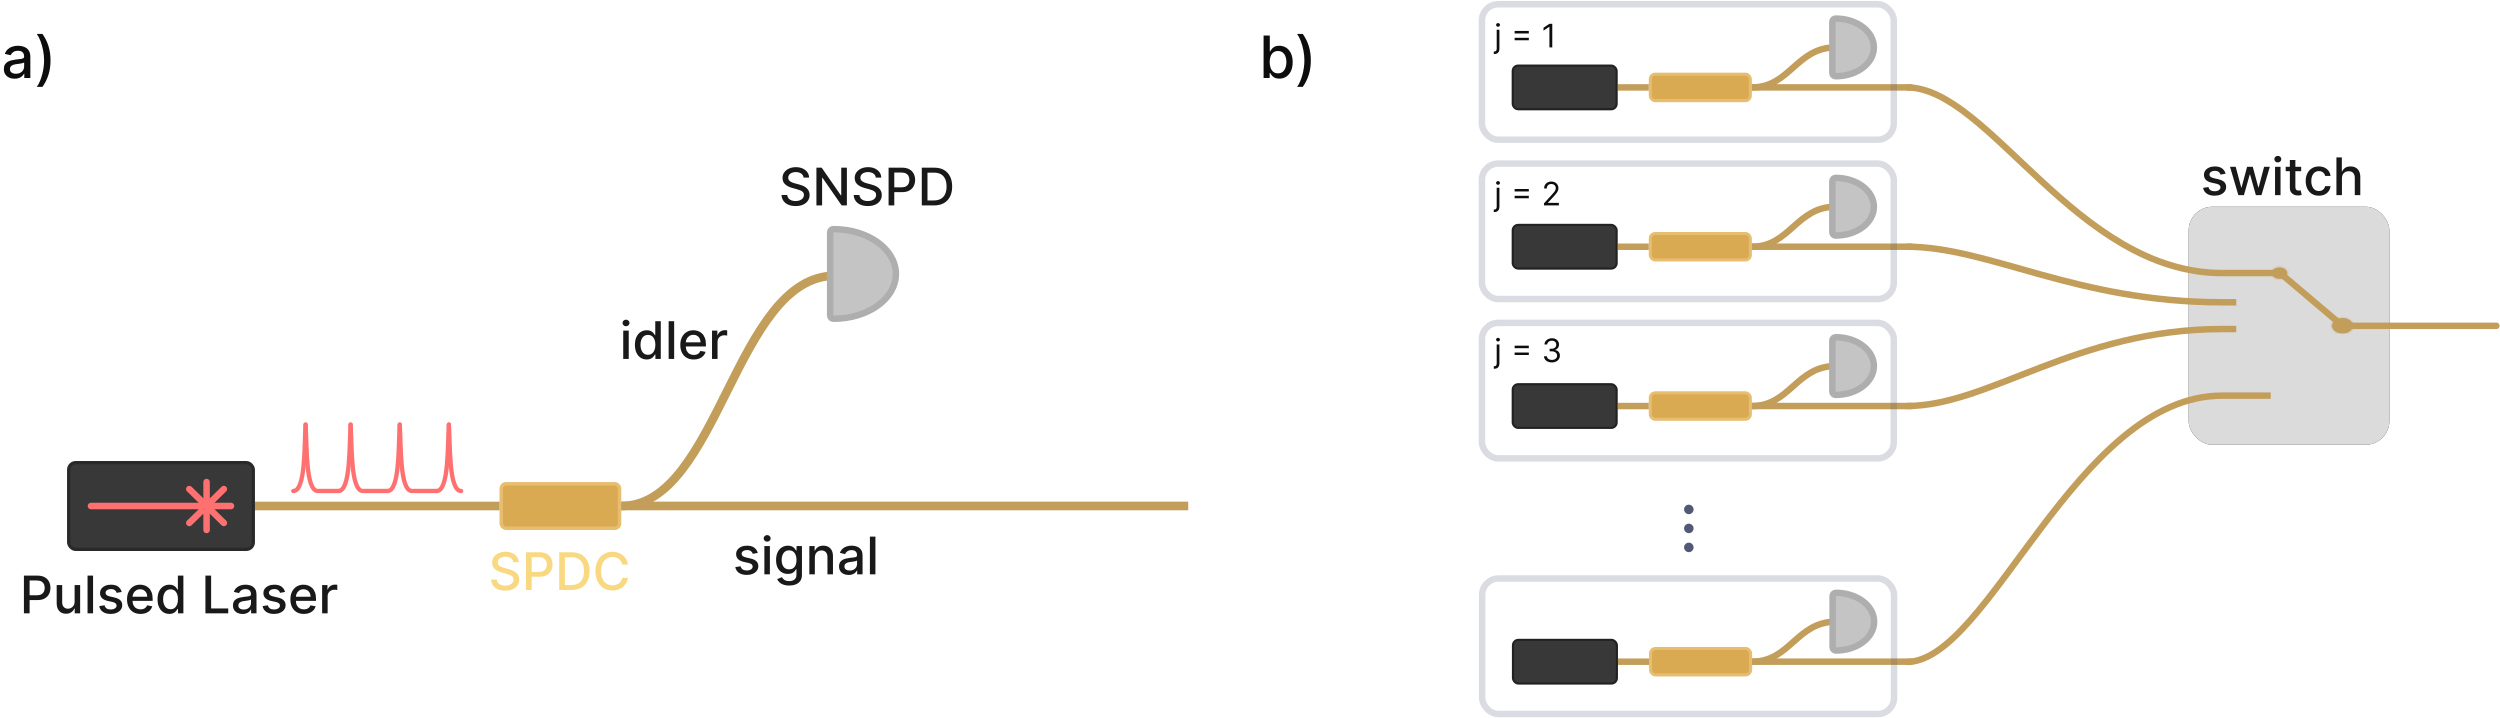 <svg width="1156" height="332" viewBox="0 0 1156 332" fill="none" xmlns="http://www.w3.org/2000/svg">
<rect x="231.772" y="223.696" width="54.715" height="20.563" rx="2.2" fill="#DAAA53" stroke="#E7BD70" stroke-width="1.6"/>
<path d="M287.288 233.977C332.303 233.977 339.911 127.498 386.195 127.498" stroke="#C29E5A" stroke-width="4"/>
<path d="M383.867 145.896C383.867 146.294 384.025 146.675 384.307 146.957C384.588 147.238 384.97 147.396 385.367 147.396C393.204 147.396 400.363 145.17 405.603 141.493C410.838 137.82 414.266 132.602 414.266 126.671C414.266 120.74 410.838 115.523 405.603 111.849C400.363 108.173 393.204 105.946 385.367 105.946C384.97 105.946 384.588 106.104 384.307 106.386C384.025 106.667 383.867 107.048 383.867 107.446L383.867 126.671L383.867 145.896Z" fill="#C4C4C4" stroke="#AEAEAE" stroke-width="3" stroke-linejoin="round"/>
<path d="M230.972 233.977L117.891 233.977" stroke="#C29E5A" stroke-width="4"/>
<path d="M135.626 227.037C141.305 227.037 140.674 206.571 141.305 196.337" stroke="#FF7171" stroke-width="2" stroke-linecap="round"/>
<path d="M156.448 227.037C162.127 227.037 161.496 206.571 162.127 196.337" stroke="#FF7171" stroke-width="2" stroke-linecap="round"/>
<path d="M201.879 227.037C207.558 227.037 206.927 206.571 207.558 196.337" stroke="#FF7171" stroke-width="2" stroke-linecap="round"/>
<path d="M141.305 196.337C141.936 206.571 141.305 227.037 146.984 227.037H156.638" stroke="#FF7171" stroke-width="2" stroke-linecap="round"/>
<path d="M162.127 196.337C162.758 206.571 162.127 227.037 167.806 227.037H179.164" stroke="#FF7171" stroke-width="2" stroke-linecap="round"/>
<path d="M213.237 227.037C207.558 227.037 208.189 206.571 207.558 196.337" stroke="#FF7171" stroke-width="2" stroke-linecap="round"/>
<path d="M179.164 227.037C184.843 227.037 184.212 206.571 184.843 196.337" stroke="#FF7171" stroke-width="2" stroke-linecap="round"/>
<path d="M184.843 196.337C185.474 206.571 184.843 227.037 190.522 227.037H201.879" stroke="#FF7171" stroke-width="2" stroke-linecap="round"/>
<rect x="31.747" y="213.92" width="85.394" height="40.115" rx="3.25" fill="#383838" stroke="#292929" stroke-width="1.5"/>
<path d="M87.529 226.142L103.51 241.813" stroke="#FF7171" stroke-width="3" stroke-linecap="round"/>
<path d="M95.52 222.896V245.059" stroke="#FF7171" stroke-width="3" stroke-linecap="round"/>
<path d="M103.51 226.142L87.529 241.813" stroke="#FF7171" stroke-width="3" stroke-linecap="round"/>
<path d="M106.82 233.977H42.068" stroke="#FF7171" stroke-width="3" stroke-linecap="round"/>
<path d="M288.181 165.968V152.877H290.729V165.968H288.181ZM289.468 150.857C289.025 150.857 288.644 150.709 288.326 150.414C288.013 150.113 287.857 149.755 287.857 149.34C287.857 148.92 288.013 148.562 288.326 148.266C288.644 147.965 289.025 147.815 289.468 147.815C289.911 147.815 290.289 147.965 290.601 148.266C290.919 148.562 291.079 148.92 291.079 149.34C291.079 149.755 290.919 150.113 290.601 150.414C290.289 150.709 289.911 150.857 289.468 150.857ZM299.058 166.224C298.001 166.224 297.058 165.954 296.228 165.414C295.405 164.869 294.757 164.093 294.285 163.087C293.819 162.076 293.586 160.863 293.586 159.448C293.586 158.033 293.822 156.823 294.294 155.817C294.771 154.812 295.424 154.042 296.254 153.508C297.084 152.974 298.024 152.707 299.075 152.707C299.887 152.707 300.541 152.843 301.035 153.116C301.535 153.383 301.922 153.695 302.194 154.053C302.473 154.411 302.689 154.727 302.842 154.999H302.995V148.513H305.544V165.968H303.055V163.931H302.842C302.689 164.209 302.467 164.528 302.177 164.886C301.893 165.244 301.501 165.556 301.001 165.823C300.501 166.09 299.853 166.224 299.058 166.224ZM299.62 164.05C300.353 164.05 300.973 163.857 301.478 163.471C301.99 163.079 302.376 162.536 302.637 161.843C302.905 161.15 303.038 160.343 303.038 159.423C303.038 158.513 302.907 157.718 302.646 157.036C302.385 156.354 302.001 155.823 301.495 155.442C300.99 155.062 300.365 154.871 299.62 154.871C298.853 154.871 298.214 155.07 297.703 155.468C297.191 155.866 296.805 156.408 296.544 157.096C296.288 157.783 296.16 158.559 296.16 159.423C296.16 160.298 296.291 161.084 296.552 161.783C296.814 162.482 297.2 163.036 297.711 163.445C298.228 163.849 298.865 164.05 299.62 164.05ZM311.729 148.513V165.968H309.181V148.513H311.729ZM320.799 166.232C319.51 166.232 318.399 165.957 317.467 165.406C316.541 164.849 315.825 164.067 315.319 163.062C314.819 162.05 314.569 160.866 314.569 159.508C314.569 158.167 314.819 156.985 315.319 155.962C315.825 154.94 316.53 154.141 317.433 153.567C318.342 152.994 319.405 152.707 320.62 152.707C321.359 152.707 322.075 152.829 322.768 153.073C323.461 153.317 324.084 153.701 324.635 154.224C325.186 154.746 325.62 155.425 325.939 156.261C326.257 157.09 326.416 158.099 326.416 159.286V160.19H316.01V158.281H323.919C323.919 157.61 323.782 157.016 323.51 156.499C323.237 155.977 322.853 155.565 322.359 155.263C321.87 154.962 321.297 154.812 320.637 154.812C319.922 154.812 319.297 154.988 318.762 155.34C318.234 155.687 317.825 156.141 317.535 156.704C317.251 157.261 317.109 157.866 317.109 158.519V160.011C317.109 160.886 317.262 161.63 317.569 162.244C317.882 162.857 318.316 163.326 318.873 163.65C319.43 163.968 320.081 164.127 320.825 164.127C321.308 164.127 321.748 164.059 322.146 163.923C322.544 163.781 322.887 163.57 323.177 163.292C323.467 163.013 323.689 162.67 323.842 162.261L326.254 162.695C326.061 163.406 325.714 164.028 325.214 164.562C324.72 165.09 324.098 165.502 323.348 165.798C322.603 166.087 321.754 166.232 320.799 166.232ZM329.243 165.968V152.877H331.706V154.957H331.843C332.081 154.252 332.502 153.698 333.104 153.295C333.712 152.886 334.4 152.681 335.167 152.681C335.326 152.681 335.513 152.687 335.729 152.698C335.951 152.709 336.124 152.724 336.249 152.741V155.178C336.147 155.15 335.965 155.119 335.704 155.084C335.442 155.045 335.181 155.025 334.919 155.025C334.317 155.025 333.78 155.153 333.309 155.408C332.843 155.658 332.473 156.008 332.201 156.457C331.928 156.9 331.792 157.406 331.792 157.974V165.968H329.243Z" fill="#191919"/>
<path d="M350.39 255.683L348.08 256.092C347.984 255.797 347.83 255.515 347.62 255.248C347.416 254.981 347.137 254.763 346.785 254.592C346.433 254.422 345.992 254.336 345.464 254.336C344.742 254.336 344.14 254.498 343.657 254.822C343.174 255.14 342.933 255.552 342.933 256.058C342.933 256.496 343.095 256.848 343.418 257.115C343.742 257.382 344.265 257.601 344.987 257.771L347.066 258.248C348.271 258.527 349.168 258.956 349.759 259.535C350.35 260.115 350.646 260.868 350.646 261.794C350.646 262.578 350.418 263.277 349.964 263.89C349.515 264.498 348.887 264.976 348.08 265.322C347.279 265.669 346.35 265.842 345.293 265.842C343.828 265.842 342.631 265.53 341.705 264.905C340.779 264.274 340.211 263.379 340.001 262.22L342.464 261.845C342.617 262.487 342.933 262.973 343.41 263.302C343.887 263.626 344.509 263.788 345.276 263.788C346.112 263.788 346.779 263.615 347.279 263.268C347.779 262.916 348.029 262.487 348.029 261.981C348.029 261.572 347.876 261.228 347.569 260.95C347.268 260.672 346.805 260.461 346.18 260.319L343.964 259.834C342.742 259.555 341.839 259.112 341.254 258.504C340.674 257.896 340.384 257.126 340.384 256.194C340.384 255.422 340.6 254.746 341.032 254.166C341.464 253.586 342.06 253.135 342.822 252.811C343.583 252.481 344.455 252.317 345.438 252.317C346.853 252.317 347.967 252.623 348.779 253.237C349.592 253.845 350.129 254.66 350.39 255.683ZM353.448 265.578V252.487H355.996V265.578H353.448ZM354.734 250.467C354.291 250.467 353.911 250.319 353.592 250.024C353.28 249.723 353.124 249.365 353.124 248.95C353.124 248.53 353.28 248.172 353.592 247.876C353.911 247.575 354.291 247.425 354.734 247.425C355.178 247.425 355.555 247.575 355.868 247.876C356.186 248.172 356.345 248.53 356.345 248.95C356.345 249.365 356.186 249.723 355.868 250.024C355.555 250.319 355.178 250.467 354.734 250.467ZM364.913 270.76C363.873 270.76 362.978 270.623 362.228 270.351C361.484 270.078 360.876 269.717 360.404 269.268C359.933 268.819 359.58 268.328 359.347 267.794L361.538 266.89C361.691 267.14 361.896 267.405 362.151 267.683C362.413 267.967 362.765 268.209 363.208 268.407C363.657 268.606 364.234 268.706 364.938 268.706C365.904 268.706 366.703 268.47 367.333 267.998C367.964 267.532 368.279 266.788 368.279 265.765V263.192H368.117C367.964 263.47 367.742 263.78 367.453 264.121C367.168 264.461 366.776 264.757 366.276 265.007C365.776 265.257 365.126 265.382 364.325 265.382C363.291 265.382 362.359 265.14 361.529 264.657C360.705 264.169 360.052 263.45 359.569 262.501C359.092 261.547 358.853 260.373 358.853 258.981C358.853 257.589 359.089 256.396 359.56 255.402C360.038 254.407 360.691 253.646 361.521 253.118C362.35 252.584 363.291 252.317 364.342 252.317C365.154 252.317 365.81 252.453 366.31 252.726C366.81 252.993 367.2 253.305 367.478 253.663C367.762 254.021 367.981 254.336 368.134 254.609H368.322V252.487H370.819V265.868C370.819 266.993 370.558 267.916 370.035 268.638C369.512 269.359 368.805 269.893 367.913 270.24C367.026 270.586 366.026 270.76 364.913 270.76ZM364.887 263.268C365.62 263.268 366.239 263.098 366.745 262.757C367.256 262.41 367.643 261.916 367.904 261.274C368.171 260.626 368.305 259.851 368.305 258.947C368.305 258.067 368.174 257.291 367.913 256.621C367.651 255.95 367.268 255.427 366.762 255.052C366.256 254.672 365.631 254.481 364.887 254.481C364.12 254.481 363.481 254.68 362.97 255.078C362.458 255.47 362.072 256.004 361.81 256.68C361.555 257.356 361.427 258.112 361.427 258.947C361.427 259.805 361.558 260.558 361.819 261.206C362.08 261.853 362.467 262.359 362.978 262.723C363.495 263.086 364.131 263.268 364.887 263.268ZM376.785 257.805V265.578H374.237V252.487H376.683V254.618H376.845C377.146 253.925 377.617 253.368 378.259 252.947C378.907 252.527 379.722 252.317 380.705 252.317C381.597 252.317 382.379 252.504 383.049 252.879C383.72 253.248 384.239 253.8 384.609 254.532C384.978 255.265 385.163 256.172 385.163 257.251V265.578H382.614V257.558C382.614 256.609 382.367 255.868 381.873 255.334C381.379 254.794 380.7 254.524 379.836 254.524C379.245 254.524 378.72 254.652 378.259 254.907C377.805 255.163 377.444 255.538 377.177 256.032C376.916 256.521 376.785 257.112 376.785 257.805ZM392.39 265.868C391.56 265.868 390.81 265.714 390.14 265.407C389.47 265.095 388.938 264.643 388.546 264.052C388.16 263.461 387.967 262.737 387.967 261.879C387.967 261.14 388.109 260.532 388.393 260.055C388.677 259.578 389.06 259.2 389.543 258.922C390.026 258.643 390.566 258.433 391.163 258.291C391.759 258.149 392.367 258.041 392.987 257.967C393.771 257.876 394.407 257.802 394.896 257.746C395.384 257.683 395.739 257.584 395.961 257.447C396.183 257.311 396.293 257.089 396.293 256.782V256.723C396.293 255.978 396.083 255.402 395.663 254.993C395.248 254.584 394.629 254.379 393.805 254.379C392.947 254.379 392.271 254.569 391.776 254.95C391.288 255.325 390.95 255.743 390.762 256.203L388.367 255.657C388.651 254.862 389.066 254.22 389.612 253.731C390.163 253.237 390.796 252.879 391.512 252.657C392.228 252.43 392.981 252.317 393.771 252.317C394.293 252.317 394.847 252.379 395.433 252.504C396.024 252.623 396.575 252.845 397.086 253.169C397.603 253.493 398.026 253.956 398.356 254.558C398.685 255.155 398.85 255.93 398.85 256.885V265.578H396.362V263.788H396.259C396.095 264.118 395.847 264.442 395.518 264.76C395.188 265.078 394.765 265.342 394.248 265.552C393.731 265.763 393.112 265.868 392.39 265.868ZM392.944 263.822C393.649 263.822 394.251 263.683 394.751 263.405C395.256 263.126 395.64 262.763 395.901 262.314C396.168 261.859 396.302 261.373 396.302 260.856V259.169C396.211 259.26 396.035 259.345 395.774 259.425C395.518 259.498 395.225 259.564 394.896 259.621C394.566 259.672 394.245 259.72 393.933 259.765C393.62 259.805 393.359 259.839 393.149 259.868C392.654 259.93 392.203 260.035 391.793 260.183C391.39 260.331 391.066 260.544 390.822 260.822C390.583 261.095 390.464 261.459 390.464 261.913C390.464 262.544 390.697 263.021 391.163 263.345C391.629 263.663 392.222 263.822 392.944 263.822ZM404.793 248.123V265.578H402.244V248.123H404.793Z" fill="#191919"/>
<path d="M237.3 259.956C237.209 259.149 236.834 258.524 236.175 258.081C235.516 257.632 234.686 257.407 233.686 257.407C232.97 257.407 232.351 257.521 231.828 257.748C231.305 257.97 230.899 258.277 230.609 258.669C230.325 259.055 230.183 259.495 230.183 259.99C230.183 260.405 230.28 260.763 230.473 261.064C230.672 261.365 230.93 261.618 231.248 261.822C231.572 262.021 231.919 262.189 232.288 262.325C232.658 262.456 233.013 262.564 233.354 262.649L235.058 263.092C235.615 263.228 236.186 263.413 236.771 263.646C237.356 263.879 237.899 264.186 238.399 264.566C238.899 264.947 239.302 265.419 239.609 265.981C239.922 266.544 240.078 267.217 240.078 268.001C240.078 268.99 239.822 269.868 239.311 270.635C238.805 271.402 238.069 272.007 237.104 272.45C236.143 272.893 234.981 273.115 233.618 273.115C232.311 273.115 231.18 272.907 230.226 272.493C229.271 272.078 228.524 271.49 227.984 270.728C227.444 269.961 227.146 269.052 227.089 268.001H229.731C229.783 268.632 229.987 269.157 230.345 269.578C230.709 269.993 231.172 270.302 231.734 270.507C232.302 270.706 232.925 270.805 233.601 270.805C234.345 270.805 235.007 270.689 235.587 270.456C236.172 270.217 236.632 269.888 236.967 269.467C237.302 269.041 237.47 268.544 237.47 267.976C237.47 267.459 237.322 267.035 237.027 266.706C236.737 266.376 236.342 266.103 235.842 265.888C235.348 265.672 234.788 265.481 234.163 265.316L232.101 264.754C230.703 264.373 229.595 263.814 228.777 263.075C227.964 262.336 227.558 261.359 227.558 260.143C227.558 259.138 227.831 258.26 228.376 257.51C228.922 256.76 229.66 256.177 230.592 255.763C231.524 255.342 232.575 255.132 233.746 255.132C234.927 255.132 235.97 255.339 236.873 255.754C237.783 256.169 238.498 256.74 239.021 257.467C239.544 258.189 239.817 259.018 239.839 259.956H237.3ZM243.225 272.825V255.37H249.447C250.805 255.37 251.93 255.618 252.822 256.112C253.714 256.606 254.381 257.282 254.824 258.14C255.268 258.993 255.489 259.953 255.489 261.021C255.489 262.095 255.265 263.061 254.816 263.919C254.373 264.771 253.702 265.447 252.805 265.947C251.913 266.441 250.79 266.689 249.438 266.689H245.16V264.456H249.199C250.057 264.456 250.753 264.308 251.288 264.013C251.822 263.711 252.214 263.302 252.464 262.785C252.714 262.268 252.839 261.68 252.839 261.021C252.839 260.362 252.714 259.777 252.464 259.265C252.214 258.754 251.819 258.353 251.279 258.064C250.745 257.774 250.04 257.629 249.165 257.629H245.859V272.825H243.225ZM264.227 272.825H258.577V255.37H264.406C266.116 255.37 267.585 255.72 268.812 256.419C270.04 257.112 270.98 258.109 271.633 259.41C272.293 260.706 272.622 262.26 272.622 264.072C272.622 265.89 272.29 267.453 271.625 268.76C270.966 270.066 270.011 271.072 268.761 271.777C267.511 272.476 266 272.825 264.227 272.825ZM261.21 270.524H264.082C265.412 270.524 266.517 270.274 267.398 269.774C268.278 269.268 268.937 268.538 269.375 267.584C269.812 266.623 270.031 265.453 270.031 264.072C270.031 262.703 269.812 261.541 269.375 260.586C268.943 259.632 268.298 258.907 267.44 258.413C266.582 257.919 265.517 257.672 264.244 257.672H261.21V270.524ZM290.394 261.047H287.735C287.633 260.478 287.442 259.978 287.164 259.547C286.886 259.115 286.545 258.748 286.141 258.447C285.738 258.146 285.286 257.919 284.786 257.765C284.292 257.612 283.766 257.535 283.209 257.535C282.204 257.535 281.303 257.788 280.508 258.294C279.718 258.799 279.093 259.541 278.633 260.518C278.178 261.495 277.951 262.689 277.951 264.098C277.951 265.518 278.178 266.717 278.633 267.694C279.093 268.672 279.721 269.41 280.516 269.91C281.312 270.41 282.207 270.66 283.201 270.66C283.752 270.66 284.275 270.586 284.769 270.439C285.269 270.285 285.721 270.061 286.124 269.765C286.528 269.47 286.868 269.109 287.147 268.683C287.431 268.251 287.627 267.757 287.735 267.2L290.394 267.209C290.252 268.066 289.976 268.856 289.567 269.578C289.164 270.294 288.644 270.913 288.008 271.436C287.377 271.953 286.655 272.353 285.843 272.638C285.03 272.922 284.144 273.064 283.184 273.064C281.672 273.064 280.326 272.706 279.144 271.99C277.962 271.268 277.03 270.237 276.349 268.896C275.672 267.555 275.334 265.956 275.334 264.098C275.334 262.234 275.675 260.635 276.357 259.299C277.039 257.959 277.971 256.93 279.153 256.214C280.334 255.493 281.678 255.132 283.184 255.132C284.11 255.132 284.974 255.265 285.775 255.532C286.582 255.794 287.306 256.18 287.948 256.691C288.59 257.197 289.121 257.816 289.542 258.549C289.962 259.277 290.246 260.109 290.394 261.047Z" fill="#F9D882"/>
<path d="M11.061 283.618V266.163H17.283C18.641 266.163 19.766 266.411 20.658 266.905C21.55 267.399 22.218 268.075 22.661 268.933C23.104 269.786 23.326 270.746 23.326 271.814C23.326 272.888 23.101 273.854 22.652 274.712C22.209 275.564 21.539 276.24 20.641 276.74C19.749 277.235 18.627 277.482 17.274 277.482H12.996V275.249H17.036C17.894 275.249 18.59 275.101 19.124 274.806C19.658 274.504 20.05 274.095 20.3 273.578C20.55 273.061 20.675 272.473 20.675 271.814C20.675 271.155 20.55 270.57 20.3 270.058C20.05 269.547 19.655 269.146 19.115 268.857C18.581 268.567 17.877 268.422 17.002 268.422H13.695V283.618H11.061ZM34.501 278.189V270.527H37.058V283.618H34.552V281.351H34.416C34.115 282.05 33.632 282.632 32.967 283.098C32.308 283.558 31.487 283.788 30.504 283.788C29.663 283.788 28.919 283.604 28.271 283.235C27.629 282.86 27.123 282.306 26.754 281.573C26.39 280.84 26.208 279.933 26.208 278.854V270.527H28.757V278.547C28.757 279.439 29.004 280.149 29.498 280.678C29.992 281.206 30.634 281.47 31.424 281.47C31.902 281.47 32.376 281.351 32.848 281.112C33.325 280.874 33.72 280.513 34.032 280.03C34.35 279.547 34.507 278.933 34.501 278.189ZM43.03 266.163V283.618H40.482V266.163H43.03ZM56.268 273.723L53.958 274.132C53.862 273.837 53.708 273.556 53.498 273.288C53.294 273.021 53.015 272.803 52.663 272.632C52.311 272.462 51.87 272.377 51.342 272.377C50.62 272.377 50.018 272.538 49.535 272.862C49.052 273.181 48.811 273.592 48.811 274.098C48.811 274.536 48.973 274.888 49.297 275.155C49.62 275.422 50.143 275.641 50.865 275.811L52.944 276.288C54.149 276.567 55.047 276.996 55.637 277.575C56.228 278.155 56.524 278.908 56.524 279.834C56.524 280.618 56.297 281.317 55.842 281.931C55.393 282.538 54.765 283.016 53.958 283.362C53.157 283.709 52.228 283.882 51.172 283.882C49.706 283.882 48.51 283.57 47.583 282.945C46.657 282.314 46.089 281.419 45.879 280.26L48.342 279.885C48.495 280.527 48.811 281.013 49.288 281.342C49.765 281.666 50.387 281.828 51.154 281.828C51.99 281.828 52.657 281.655 53.157 281.308C53.657 280.956 53.907 280.527 53.907 280.021C53.907 279.612 53.754 279.269 53.447 278.99C53.146 278.712 52.683 278.502 52.058 278.36L49.842 277.874C48.62 277.595 47.717 277.152 47.132 276.544C46.552 275.936 46.262 275.166 46.262 274.235C46.262 273.462 46.478 272.786 46.91 272.206C47.342 271.627 47.938 271.175 48.7 270.851C49.461 270.521 50.333 270.357 51.316 270.357C52.731 270.357 53.845 270.663 54.657 271.277C55.47 271.885 56.007 272.7 56.268 273.723ZM64.968 283.882C63.678 283.882 62.567 283.607 61.635 283.056C60.709 282.499 59.993 281.717 59.487 280.712C58.987 279.7 58.737 278.516 58.737 277.158C58.737 275.817 58.987 274.635 59.487 273.612C59.993 272.59 60.698 271.791 61.601 271.217C62.51 270.644 63.573 270.357 64.789 270.357C65.527 270.357 66.243 270.479 66.936 270.723C67.63 270.967 68.252 271.351 68.803 271.874C69.354 272.396 69.789 273.075 70.107 273.911C70.425 274.74 70.584 275.749 70.584 276.936V277.84H60.178V275.931H68.087C68.087 275.26 67.951 274.666 67.678 274.149C67.405 273.627 67.022 273.215 66.527 272.913C66.039 272.612 65.465 272.462 64.806 272.462C64.09 272.462 63.465 272.638 62.931 272.99C62.402 273.337 61.993 273.791 61.703 274.354C61.419 274.911 61.277 275.516 61.277 276.169V277.661C61.277 278.536 61.431 279.28 61.737 279.894C62.05 280.507 62.485 280.976 63.041 281.3C63.598 281.618 64.249 281.777 64.993 281.777C65.476 281.777 65.916 281.709 66.314 281.573C66.712 281.431 67.056 281.22 67.346 280.942C67.635 280.663 67.857 280.32 68.01 279.911L70.422 280.345C70.229 281.056 69.882 281.678 69.382 282.212C68.888 282.74 68.266 283.152 67.516 283.448C66.772 283.737 65.922 283.882 64.968 283.882ZM78.312 283.874C77.255 283.874 76.312 283.604 75.483 283.064C74.659 282.519 74.011 281.743 73.539 280.737C73.073 279.726 72.841 278.513 72.841 277.098C72.841 275.683 73.076 274.473 73.548 273.467C74.025 272.462 74.679 271.692 75.508 271.158C76.338 270.624 77.278 270.357 78.329 270.357C79.142 270.357 79.795 270.493 80.289 270.766C80.789 271.033 81.176 271.345 81.448 271.703C81.727 272.061 81.943 272.377 82.096 272.649H82.25V266.163H84.798V283.618H82.309V281.581H82.096C81.943 281.86 81.721 282.178 81.431 282.536C81.147 282.894 80.755 283.206 80.255 283.473C79.755 283.74 79.108 283.874 78.312 283.874ZM78.875 281.7C79.608 281.7 80.227 281.507 80.733 281.121C81.244 280.729 81.63 280.186 81.892 279.493C82.159 278.8 82.292 277.993 82.292 277.073C82.292 276.163 82.162 275.368 81.9 274.686C81.639 274.004 81.255 273.473 80.75 273.092C80.244 272.712 79.619 272.521 78.875 272.521C78.108 272.521 77.468 272.72 76.957 273.118C76.446 273.516 76.059 274.058 75.798 274.746C75.542 275.433 75.414 276.209 75.414 277.073C75.414 277.948 75.545 278.735 75.806 279.433C76.068 280.132 76.454 280.686 76.966 281.095C77.483 281.499 78.119 281.7 78.875 281.7ZM94.991 283.618V266.163H97.625V281.351H105.534V283.618H94.991ZM112.143 283.908C111.314 283.908 110.564 283.754 109.893 283.448C109.223 283.135 108.691 282.683 108.299 282.092C107.913 281.502 107.72 280.777 107.72 279.919C107.72 279.181 107.862 278.573 108.146 278.095C108.43 277.618 108.814 277.24 109.296 276.962C109.779 276.683 110.319 276.473 110.916 276.331C111.512 276.189 112.12 276.081 112.74 276.007C113.524 275.916 114.16 275.842 114.649 275.786C115.137 275.723 115.492 275.624 115.714 275.487C115.936 275.351 116.046 275.129 116.046 274.823V274.763C116.046 274.019 115.836 273.442 115.416 273.033C115.001 272.624 114.382 272.419 113.558 272.419C112.7 272.419 112.024 272.61 111.529 272.99C111.041 273.365 110.703 273.783 110.515 274.243L108.12 273.698C108.404 272.902 108.819 272.26 109.365 271.771C109.916 271.277 110.549 270.919 111.265 270.698C111.981 270.47 112.734 270.357 113.524 270.357C114.046 270.357 114.6 270.419 115.186 270.544C115.777 270.663 116.328 270.885 116.839 271.209C117.356 271.533 117.779 271.996 118.109 272.598C118.439 273.195 118.603 273.97 118.603 274.925V283.618H116.115V281.828H116.012C115.848 282.158 115.6 282.482 115.271 282.8C114.941 283.118 114.518 283.382 114.001 283.592C113.484 283.803 112.865 283.908 112.143 283.908ZM112.697 281.862C113.402 281.862 114.004 281.723 114.504 281.445C115.01 281.166 115.393 280.803 115.654 280.354C115.921 279.899 116.055 279.413 116.055 278.896V277.209C115.964 277.3 115.788 277.385 115.527 277.465C115.271 277.538 114.978 277.604 114.649 277.661C114.319 277.712 113.998 277.76 113.686 277.806C113.373 277.845 113.112 277.879 112.902 277.908C112.407 277.97 111.956 278.075 111.546 278.223C111.143 278.371 110.819 278.584 110.575 278.862C110.336 279.135 110.217 279.499 110.217 279.953C110.217 280.584 110.45 281.061 110.916 281.385C111.382 281.703 111.975 281.862 112.697 281.862ZM131.807 273.723L129.497 274.132C129.401 273.837 129.247 273.556 129.037 273.288C128.833 273.021 128.554 272.803 128.202 272.632C127.85 272.462 127.409 272.377 126.881 272.377C126.159 272.377 125.557 272.538 125.074 272.862C124.591 273.181 124.35 273.592 124.35 274.098C124.35 274.536 124.512 274.888 124.836 275.155C125.159 275.422 125.682 275.641 126.404 275.811L128.483 276.288C129.688 276.567 130.586 276.996 131.176 277.575C131.767 278.155 132.063 278.908 132.063 279.834C132.063 280.618 131.836 281.317 131.381 281.931C130.932 282.538 130.304 283.016 129.497 283.362C128.696 283.709 127.767 283.882 126.711 283.882C125.245 283.882 124.049 283.57 123.122 282.945C122.196 282.314 121.628 281.419 121.418 280.26L123.881 279.885C124.034 280.527 124.35 281.013 124.827 281.342C125.304 281.666 125.926 281.828 126.693 281.828C127.529 281.828 128.196 281.655 128.696 281.308C129.196 280.956 129.446 280.527 129.446 280.021C129.446 279.612 129.293 279.269 128.986 278.99C128.685 278.712 128.222 278.502 127.597 278.36L125.381 277.874C124.159 277.595 123.256 277.152 122.671 276.544C122.091 275.936 121.801 275.166 121.801 274.235C121.801 273.462 122.017 272.786 122.449 272.206C122.881 271.627 123.478 271.175 124.239 270.851C125 270.521 125.872 270.357 126.855 270.357C128.27 270.357 129.384 270.663 130.196 271.277C131.009 271.885 131.546 272.7 131.807 273.723ZM140.507 283.882C139.217 283.882 138.106 283.607 137.174 283.056C136.248 282.499 135.532 281.717 135.027 280.712C134.527 279.7 134.277 278.516 134.277 277.158C134.277 275.817 134.527 274.635 135.027 273.612C135.532 272.59 136.237 271.791 137.14 271.217C138.049 270.644 139.112 270.357 140.328 270.357C141.066 270.357 141.782 270.479 142.475 270.723C143.169 270.967 143.791 271.351 144.342 271.874C144.893 272.396 145.328 273.075 145.646 273.911C145.964 274.74 146.123 275.749 146.123 276.936V277.84H135.717V275.931H143.626C143.626 275.26 143.49 274.666 143.217 274.149C142.944 273.627 142.561 273.215 142.066 272.913C141.578 272.612 141.004 272.462 140.345 272.462C139.629 272.462 139.004 272.638 138.47 272.99C137.941 273.337 137.532 273.791 137.242 274.354C136.958 274.911 136.816 275.516 136.816 276.169V277.661C136.816 278.536 136.97 279.28 137.277 279.894C137.589 280.507 138.024 280.976 138.581 281.3C139.137 281.618 139.788 281.777 140.532 281.777C141.015 281.777 141.456 281.709 141.853 281.573C142.251 281.431 142.595 281.22 142.885 280.942C143.174 280.663 143.396 280.32 143.549 279.911L145.961 280.345C145.768 281.056 145.421 281.678 144.921 282.212C144.427 282.74 143.805 283.152 143.055 283.448C142.311 283.737 141.461 283.882 140.507 283.882ZM148.951 283.618V270.527H151.414V272.607H151.55C151.789 271.902 152.209 271.348 152.811 270.945C153.419 270.536 154.107 270.331 154.874 270.331C155.033 270.331 155.22 270.337 155.436 270.348C155.658 270.36 155.831 270.374 155.956 270.391V272.828C155.854 272.8 155.672 272.769 155.411 272.735C155.149 272.695 154.888 272.675 154.627 272.675C154.024 272.675 153.488 272.803 153.016 273.058C152.55 273.308 152.181 273.658 151.908 274.107C151.635 274.55 151.499 275.056 151.499 275.624V283.618H148.951Z" fill="#191919"/>
<path d="M371.584 82.118C371.493 81.311 371.118 80.686 370.459 80.243C369.799 79.794 368.97 79.569 367.97 79.569C367.254 79.569 366.635 79.683 366.112 79.91C365.589 80.132 365.183 80.439 364.893 80.831C364.609 81.217 364.467 81.657 364.467 82.152C364.467 82.566 364.564 82.924 364.757 83.225C364.956 83.527 365.214 83.779 365.532 83.984C365.856 84.183 366.203 84.35 366.572 84.487C366.941 84.618 367.297 84.725 367.638 84.811L369.342 85.254C369.899 85.39 370.47 85.575 371.055 85.808C371.64 86.041 372.183 86.348 372.683 86.728C373.183 87.109 373.586 87.581 373.893 88.143C374.206 88.706 374.362 89.379 374.362 90.163C374.362 91.152 374.106 92.029 373.595 92.796C373.089 93.564 372.353 94.169 371.388 94.612C370.427 95.055 369.265 95.277 367.902 95.277C366.595 95.277 365.464 95.069 364.51 94.654C363.555 94.24 362.808 93.652 362.268 92.89C361.728 92.123 361.43 91.214 361.373 90.163H364.015C364.066 90.794 364.271 91.319 364.629 91.74C364.993 92.154 365.456 92.464 366.018 92.669C366.586 92.868 367.209 92.967 367.885 92.967C368.629 92.967 369.291 92.85 369.87 92.618C370.456 92.379 370.916 92.049 371.251 91.629C371.586 91.203 371.754 90.706 371.754 90.137C371.754 89.62 371.606 89.197 371.311 88.868C371.021 88.538 370.626 88.265 370.126 88.049C369.632 87.834 369.072 87.643 368.447 87.478L366.385 86.916C364.987 86.535 363.879 85.975 363.061 85.237C362.248 84.498 361.842 83.521 361.842 82.305C361.842 81.299 362.115 80.421 362.66 79.671C363.206 78.921 363.944 78.339 364.876 77.924C365.808 77.504 366.859 77.294 368.03 77.294C369.211 77.294 370.254 77.501 371.157 77.916C372.066 78.331 372.782 78.902 373.305 79.629C373.828 80.35 374.101 81.18 374.123 82.118H371.584ZM391.597 77.532V94.987H389.177L380.304 82.186H380.142V94.987H377.509V77.532H379.946L388.827 90.35H388.989V77.532H391.597ZM404.959 82.118C404.868 81.311 404.493 80.686 403.834 80.243C403.174 79.794 402.345 79.569 401.345 79.569C400.629 79.569 400.01 79.683 399.487 79.91C398.964 80.132 398.558 80.439 398.268 80.831C397.984 81.217 397.842 81.657 397.842 82.152C397.842 82.566 397.939 82.924 398.132 83.225C398.331 83.527 398.589 83.779 398.907 83.984C399.231 84.183 399.578 84.35 399.947 84.487C400.316 84.618 400.672 84.725 401.013 84.811L402.717 85.254C403.274 85.39 403.845 85.575 404.43 85.808C405.015 86.041 405.558 86.348 406.058 86.728C406.558 87.109 406.961 87.581 407.268 88.143C407.581 88.706 407.737 89.379 407.737 90.163C407.737 91.152 407.481 92.029 406.97 92.796C406.464 93.564 405.728 94.169 404.763 94.612C403.802 95.055 402.64 95.277 401.277 95.277C399.97 95.277 398.839 95.069 397.885 94.654C396.93 94.24 396.183 93.652 395.643 92.89C395.103 92.123 394.805 91.214 394.748 90.163H397.39C397.441 90.794 397.646 91.319 398.004 91.74C398.368 92.154 398.831 92.464 399.393 92.669C399.961 92.868 400.584 92.967 401.26 92.967C402.004 92.967 402.666 92.85 403.245 92.618C403.831 92.379 404.291 92.049 404.626 91.629C404.961 91.203 405.129 90.706 405.129 90.137C405.129 89.62 404.981 89.197 404.686 88.868C404.396 88.538 404.001 88.265 403.501 88.049C403.007 87.834 402.447 87.643 401.822 87.478L399.76 86.916C398.362 86.535 397.254 85.975 396.436 85.237C395.623 84.498 395.217 83.521 395.217 82.305C395.217 81.299 395.49 80.421 396.035 79.671C396.581 78.921 397.319 78.339 398.251 77.924C399.183 77.504 400.234 77.294 401.405 77.294C402.586 77.294 403.629 77.501 404.532 77.916C405.441 78.331 406.157 78.902 406.68 79.629C407.203 80.35 407.476 81.18 407.498 82.118H404.959ZM410.884 94.987V77.532H417.106C418.463 77.532 419.588 77.779 420.481 78.274C421.373 78.768 422.04 79.444 422.483 80.302C422.927 81.154 423.148 82.115 423.148 83.183C423.148 84.257 422.924 85.223 422.475 86.081C422.032 86.933 421.361 87.609 420.463 88.109C419.571 88.603 418.449 88.85 417.097 88.85H412.819V86.618H416.858C417.716 86.618 418.412 86.47 418.946 86.174C419.481 85.873 419.873 85.464 420.123 84.947C420.373 84.43 420.498 83.842 420.498 83.183C420.498 82.524 420.373 81.939 420.123 81.427C419.873 80.916 419.478 80.515 418.938 80.225C418.404 79.936 417.699 79.791 416.824 79.791H413.517V94.987H410.884ZM431.886 94.987H426.236V77.532H432.065C433.775 77.532 435.244 77.882 436.471 78.581C437.699 79.274 438.639 80.271 439.292 81.572C439.951 82.868 440.281 84.421 440.281 86.234C440.281 88.052 439.949 89.615 439.284 90.921C438.625 92.228 437.67 93.234 436.42 93.939C435.17 94.637 433.659 94.987 431.886 94.987ZM428.869 92.686H431.741C433.071 92.686 434.176 92.436 435.057 91.936C435.937 91.43 436.596 90.7 437.034 89.745C437.471 88.785 437.69 87.615 437.69 86.234C437.69 84.865 437.471 83.703 437.034 82.748C436.602 81.794 435.957 81.069 435.099 80.575C434.241 80.081 433.176 79.834 431.903 79.834H428.869V92.686Z" fill="#191919"/>
<path d="M287.288 233.959H549.438" stroke="#C29E5A" stroke-width="4"/>
<rect x="763.091" y="107.965" width="46.27" height="12.252" rx="2.3" fill="#DAAA53" stroke="#E7BD70" stroke-width="1.4"/>
<path d="M810.061 114.091C827.684 114.091 830.662 95.588 848.782 95.588" stroke="#C29E5A" stroke-width="3"/>
<path d="M847.282 107.431C847.282 107.829 847.44 108.21 847.721 108.492C848.003 108.773 848.384 108.931 848.782 108.931C853.54 108.931 857.909 107.523 861.123 105.173C864.337 102.824 866.484 99.453 866.484 95.588C866.484 91.723 864.337 88.353 861.123 86.003C857.909 83.653 853.54 82.246 848.782 82.246C848.384 82.246 848.003 82.404 847.721 82.685C847.44 82.966 847.282 83.348 847.282 83.746L847.282 95.588L847.282 107.431Z" fill="#C4C4C4" stroke="#AEAEAE" stroke-width="3" stroke-linejoin="round"/>
<path d="M762.391 114.091H748.027" stroke="#C29E5A" stroke-width="3"/>
<rect x="699.488" y="104.001" width="48.039" height="20.18" rx="2.5" fill="#383838" stroke="#222222"/>
<path d="M810.061 114.079H884.305" stroke="#C29E5A" stroke-width="3"/>
<rect x="763.091" y="34.295" width="46.27" height="12.252" rx="2.3" fill="#DAAA53" stroke="#E7BD70" stroke-width="1.4"/>
<path d="M810.061 40.421C827.684 40.421 830.662 21.919 848.782 21.919" stroke="#C29E5A" stroke-width="3"/>
<path d="M847.282 33.762C847.282 34.159 847.44 34.541 847.721 34.822C848.003 35.103 848.384 35.262 848.782 35.262C853.54 35.262 857.909 33.854 861.123 31.504C864.337 29.155 866.484 25.784 866.484 21.919C866.484 18.054 864.337 14.683 861.123 12.334C857.909 9.984 853.54 8.576 848.782 8.576C848.384 8.576 848.003 8.734 847.721 9.015C847.44 9.297 847.282 9.678 847.282 10.076L847.282 21.919L847.282 33.762Z" fill="#C4C4C4" stroke="#AEAEAE" stroke-width="3" stroke-linejoin="round"/>
<path d="M762.391 40.421H748.027" stroke="#C29E5A" stroke-width="3"/>
<rect x="699.488" y="30.331" width="48.039" height="20.18" rx="2.5" fill="#383838" stroke="#222222"/>
<path d="M810.061 40.41H884.305" stroke="#C29E5A" stroke-width="3"/>
<rect x="763.091" y="181.634" width="46.27" height="12.252" rx="2.3" fill="#DAAA53" stroke="#E7BD70" stroke-width="1.4"/>
<path d="M810.061 187.761C827.684 187.761 830.662 169.258 848.782 169.258" stroke="#C29E5A" stroke-width="3"/>
<path d="M847.282 181.101C847.282 181.499 847.44 181.88 847.721 182.162C848.003 182.443 848.384 182.601 848.782 182.601C853.54 182.601 857.909 181.193 861.123 178.843C864.337 176.494 866.484 173.123 866.484 169.258C866.484 165.393 864.337 162.022 861.123 159.673C857.909 157.323 853.54 155.915 848.782 155.915C848.384 155.915 848.003 156.073 847.721 156.355C847.44 156.636 847.282 157.018 847.282 157.415L847.282 169.258L847.282 181.101Z" fill="#C4C4C4" stroke="#AEAEAE" stroke-width="3" stroke-linejoin="round"/>
<path d="M762.391 187.761H748.027" stroke="#C29E5A" stroke-width="3"/>
<rect x="699.488" y="177.671" width="48.039" height="20.18" rx="2.5" fill="#383838" stroke="#222222"/>
<path d="M810.061 187.749H884.305" stroke="#C29E5A" stroke-width="3"/>
<rect x="763.208" y="299.841" width="46.27" height="12.252" rx="2.3" fill="#DAAA53" stroke="#E7BD70" stroke-width="1.4"/>
<path d="M810.178 305.968C827.801 305.968 830.78 287.465 848.9 287.465" stroke="#C29E5A" stroke-width="3"/>
<path d="M847.399 299.308C847.399 299.706 847.558 300.087 847.839 300.369C848.12 300.65 848.502 300.808 848.899 300.808C853.658 300.808 858.026 299.4 861.241 297.05C864.455 294.701 866.601 291.33 866.601 287.465C866.601 283.6 864.455 280.229 861.241 277.88C858.026 275.53 853.658 274.122 848.899 274.122C848.502 274.122 848.12 274.281 847.839 274.562C847.558 274.843 847.399 275.225 847.399 275.622L847.399 287.465L847.399 299.308Z" fill="#C4C4C4" stroke="#AEAEAE" stroke-width="3" stroke-linejoin="round"/>
<path d="M762.508 305.968H748.145" stroke="#C29E5A" stroke-width="3"/>
<rect x="699.605" y="295.878" width="48.039" height="20.18" rx="2.5" fill="#383838" stroke="#222222"/>
<path d="M810.178 305.956H884.422" stroke="#C29E5A" stroke-width="3"/>
<rect x="685.243" y="75.639" width="190.448" height="62.639" rx="7.5" stroke="#515874" stroke-opacity="0.21" stroke-width="3"/>
<rect x="685.243" y="1.969" width="190.448" height="62.639" rx="7.5" stroke="#515874" stroke-opacity="0.21" stroke-width="3"/>
<rect x="685.243" y="149.309" width="190.448" height="62.639" rx="7.5" stroke="#515874" stroke-opacity="0.21" stroke-width="3"/>
<rect x="685.36" y="267.516" width="190.448" height="62.639" rx="7.5" stroke="#515874" stroke-opacity="0.21" stroke-width="3"/>
<path d="M778.715 235.563C778.715 234.961 778.928 234.444 779.354 234.011C779.787 233.578 780.308 233.362 780.917 233.362C781.519 233.362 782.032 233.578 782.458 234.011C782.891 234.444 783.108 234.961 783.108 235.563C783.108 236.165 782.891 236.682 782.458 237.115C782.032 237.548 781.519 237.765 780.917 237.765C780.513 237.765 780.143 237.662 779.805 237.457C779.475 237.259 779.211 236.994 779.012 236.664C778.814 236.334 778.715 235.967 778.715 235.563ZM778.715 244.343C778.715 243.741 778.928 243.223 779.354 242.79C779.787 242.357 780.308 242.141 780.917 242.141C781.519 242.141 782.032 242.357 782.458 242.79C782.891 243.223 783.108 243.741 783.108 244.343C783.108 244.944 782.891 245.462 782.458 245.895C782.032 246.328 781.519 246.544 780.917 246.544C780.513 246.544 780.143 246.442 779.805 246.236C779.475 246.038 779.211 245.774 779.012 245.443C778.814 245.113 778.715 244.746 778.715 244.343ZM778.715 253.122C778.715 252.52 778.928 252.003 779.354 251.57C779.787 251.137 780.308 250.92 780.917 250.92C781.519 250.92 782.032 251.137 782.458 251.57C782.891 252.003 783.108 252.52 783.108 253.122C783.108 253.724 782.891 254.241 782.458 254.674C782.032 255.107 781.519 255.324 780.917 255.324C780.513 255.324 780.143 255.221 779.805 255.015C779.475 254.817 779.211 254.553 779.012 254.223C778.814 253.892 778.715 253.526 778.715 253.122Z" fill="#515974"/>
<rect x="1012.03" y="95.588" width="92.828" height="110.071" rx="11" fill="#3D3D3D"/>
<rect x="1012.03" y="95.588" width="92.828" height="110.071" rx="11" fill="#DBDBDB"/>
<path d="M881.594 40.41C919.867 40.41 959.803 126.261 1027.61 126.261H1053.7" stroke="#C29E5A" stroke-width="3"/>
<path d="M881.594 114.079C919.867 114.079 959.803 139.777 1027.61 139.777H1034.05" stroke="#C29E5A" stroke-width="3"/>
<path d="M881.594 187.749C919.867 187.749 959.803 152.149 1027.61 152.149H1034.05" stroke="#C29E5A" stroke-width="3"/>
<path d="M881.594 306.088C919.867 306.088 959.803 182.937 1027.61 182.937H1049.97" stroke="#C29E5A" stroke-width="3"/>
<mask id="path-58-inside-1_5_189" fill="white">
<ellipse cx="4.806" cy="3.497" rx="4.806" ry="3.497" transform="matrix(-1 0 0 1 1087.98 147.127)"/>
</mask>
<ellipse cx="4.806" cy="3.497" rx="4.806" ry="3.497" transform="matrix(-1 0 0 1 1087.98 147.127)" fill="#C29E5A"/>
<path d="M1082.37 150.624C1082.37 150.342 1082.28 150.114 1082.2 149.975C1082.13 149.849 1082.08 149.826 1082.13 149.863C1082.24 149.946 1082.6 150.121 1083.17 150.121V158.121C1081.09 158.121 1079.05 157.513 1077.42 156.331C1075.8 155.152 1074.37 153.184 1074.37 150.624H1082.37ZM1083.17 150.121C1083.75 150.121 1084.1 149.946 1084.22 149.863C1084.27 149.826 1084.22 149.849 1084.14 149.975C1084.06 150.114 1083.98 150.342 1083.98 150.624H1091.98C1091.98 153.184 1090.54 155.152 1088.92 156.331C1087.3 157.513 1085.25 158.121 1083.17 158.121V150.121ZM1083.98 150.624C1083.98 150.906 1084.06 151.134 1084.14 151.273C1084.22 151.399 1084.27 151.422 1084.22 151.385C1084.1 151.301 1083.75 151.127 1083.17 151.127V143.127C1085.25 143.127 1087.3 143.735 1088.92 144.917C1090.54 146.096 1091.98 148.064 1091.98 150.624H1083.98ZM1083.17 151.127C1082.6 151.127 1082.24 151.301 1082.13 151.385C1082.08 151.422 1082.13 151.399 1082.2 151.273C1082.28 151.134 1082.37 150.906 1082.37 150.624H1074.37C1074.37 148.064 1075.8 146.096 1077.42 144.917C1079.05 143.735 1081.09 143.127 1083.17 143.127V151.127Z" fill="#C29E5A" mask="url(#path-58-inside-1_5_189)"/>
<mask id="path-60-inside-2_5_189" fill="white">
<ellipse cx="3.544" cy="2.579" rx="3.544" ry="2.579" transform="matrix(-1 0 0 1 1057.58 123.683)"/>
</mask>
<ellipse cx="3.544" cy="2.579" rx="3.544" ry="2.579" transform="matrix(-1 0 0 1 1057.58 123.683)" fill="#C29E5A"/>
<path d="M1054.49 126.261C1054.49 125.38 1053.99 124.93 1053.89 124.851C1053.77 124.768 1053.81 124.84 1054.04 124.84V132.84C1052.3 132.84 1050.57 132.335 1049.18 131.319C1047.79 130.306 1046.49 128.567 1046.49 126.261H1054.49ZM1054.04 124.84C1054.26 124.84 1054.3 124.768 1054.19 124.851C1054.08 124.93 1053.58 125.38 1053.58 126.261H1061.58C1061.58 128.567 1060.29 130.306 1058.9 131.319C1057.5 132.335 1055.77 132.84 1054.04 132.84V124.84ZM1053.58 126.261C1053.58 127.143 1054.08 127.593 1054.19 127.672C1054.3 127.755 1054.26 127.683 1054.04 127.683V119.683C1055.77 119.683 1057.5 120.188 1058.9 121.204C1060.29 122.217 1061.58 123.955 1061.58 126.261H1053.58ZM1054.04 127.683C1053.81 127.683 1053.77 127.755 1053.89 127.672C1053.99 127.593 1054.49 127.143 1054.49 126.261H1046.49C1046.49 123.955 1047.79 122.217 1049.18 121.204C1050.57 120.188 1052.3 119.683 1054.04 119.683V127.683Z" fill="#C29E5A" mask="url(#path-60-inside-2_5_189)"/>
<path d="M1054.04 126.015L1083.17 150.669H1154.32" stroke="#C29E5A" stroke-width="3" stroke-linecap="round" stroke-linejoin="round"/>
<path d="M6.761 36.402C5.828 36.402 4.984 36.229 4.23 35.884C3.475 35.533 2.878 35.025 2.437 34.36C2.002 33.695 1.785 32.88 1.785 31.915C1.785 31.084 1.945 30.4 2.264 29.863C2.584 29.326 3.015 28.901 3.559 28.588C4.102 28.274 4.709 28.038 5.38 27.878C6.051 27.718 6.735 27.597 7.432 27.514C8.314 27.412 9.03 27.328 9.58 27.265C10.13 27.194 10.529 27.082 10.778 26.929C11.028 26.776 11.152 26.526 11.152 26.181V26.114C11.152 25.277 10.916 24.628 10.443 24.168C9.976 23.707 9.279 23.477 8.353 23.477C7.387 23.477 6.627 23.691 6.071 24.12C5.521 24.541 5.141 25.011 4.93 25.529L2.235 24.915C2.555 24.021 3.022 23.298 3.635 22.748C4.255 22.192 4.968 21.79 5.773 21.54C6.579 21.285 7.426 21.157 8.314 21.157C8.902 21.157 9.526 21.227 10.184 21.368C10.849 21.502 11.469 21.751 12.044 22.116C12.626 22.48 13.102 23.001 13.473 23.679C13.843 24.35 14.029 25.222 14.029 26.296V36.076H11.229V34.062H11.114C10.929 34.433 10.65 34.797 10.28 35.156C9.909 35.514 9.433 35.811 8.851 36.047C8.269 36.284 7.573 36.402 6.761 36.402ZM7.384 34.101C8.177 34.101 8.854 33.944 9.417 33.631C9.986 33.318 10.417 32.909 10.711 32.404C11.012 31.892 11.162 31.346 11.162 30.764V28.866C11.06 28.968 10.861 29.064 10.567 29.153C10.28 29.236 9.951 29.31 9.58 29.374C9.209 29.431 8.848 29.486 8.496 29.537C8.145 29.582 7.851 29.62 7.614 29.652C7.058 29.722 6.55 29.84 6.09 30.007C5.636 30.173 5.272 30.413 4.997 30.726C4.728 31.033 4.594 31.442 4.594 31.953C4.594 32.663 4.856 33.2 5.38 33.564C5.904 33.922 6.572 34.101 7.384 34.101ZM23.36 27.926C23.36 30.336 23.044 32.551 22.411 34.571C21.778 36.59 20.855 38.454 19.64 40.16H17.013C17.486 39.528 17.927 38.751 18.336 37.831C18.745 36.91 19.103 35.903 19.41 34.81C19.717 33.711 19.956 32.573 20.129 31.397C20.302 30.221 20.388 29.064 20.388 27.926C20.388 26.411 20.238 24.874 19.937 23.314C19.637 21.755 19.231 20.307 18.72 18.971C18.208 17.635 17.639 16.545 17.013 15.701H19.64C20.855 17.408 21.778 19.271 22.411 21.291C23.044 23.311 23.36 25.523 23.36 27.926Z" fill="#0D0D0D"/>
<path d="M584.284 36.076V16.44H587.151V23.736H587.323C587.489 23.429 587.729 23.075 588.042 22.672C588.356 22.269 588.79 21.918 589.346 21.617C589.902 21.31 590.638 21.157 591.552 21.157C592.741 21.157 593.802 21.457 594.735 22.058C595.668 22.659 596.4 23.525 596.931 24.657C597.467 25.788 597.736 27.149 597.736 28.741C597.736 30.333 597.471 31.697 596.94 32.835C596.41 33.967 595.681 34.839 594.754 35.453C593.827 36.06 592.769 36.364 591.58 36.364C590.686 36.364 589.954 36.213 589.385 35.913C588.822 35.612 588.381 35.261 588.062 34.858C587.742 34.456 587.496 34.098 587.323 33.784H587.084V36.076H584.284ZM587.093 28.712C587.093 29.748 587.243 30.655 587.544 31.435C587.844 32.215 588.279 32.826 588.848 33.267C589.417 33.701 590.113 33.919 590.938 33.919C591.795 33.919 592.51 33.692 593.086 33.238C593.661 32.778 594.096 32.154 594.39 31.368C594.69 30.582 594.84 29.697 594.84 28.712C594.84 27.741 594.693 26.868 594.399 26.095C594.112 25.321 593.677 24.711 593.095 24.264C592.52 23.816 591.801 23.592 590.938 23.592C590.107 23.592 589.404 23.806 588.829 24.235C588.26 24.663 587.828 25.261 587.534 26.028C587.24 26.795 587.093 27.69 587.093 28.712ZM606.125 27.926C606.125 30.336 605.809 32.551 605.176 34.571C604.543 36.59 603.62 38.454 602.405 40.16H599.778C600.251 39.528 600.692 38.751 601.101 37.831C601.51 36.91 601.868 35.903 602.175 34.81C602.482 33.711 602.722 32.573 602.894 31.397C603.067 30.221 603.153 29.064 603.153 27.926C603.153 26.411 603.003 24.874 602.703 23.314C602.402 21.755 601.996 20.307 601.485 18.971C600.974 17.635 600.405 16.545 599.778 15.701H602.405C603.62 17.408 604.543 19.271 605.176 21.291C605.809 23.311 606.125 25.523 606.125 27.926Z" fill="#0D0D0D"/>
<path d="M1029.11 80.327L1026.8 80.736C1026.71 80.44 1026.55 80.159 1026.34 79.892C1026.14 79.625 1025.86 79.406 1025.51 79.236C1025.16 79.065 1024.72 78.98 1024.19 78.98C1023.47 78.98 1022.86 79.142 1022.38 79.466C1021.9 79.784 1021.66 80.196 1021.66 80.702C1021.66 81.139 1021.82 81.492 1022.14 81.758C1022.47 82.026 1022.99 82.244 1023.71 82.415L1025.79 82.892C1026.99 83.171 1027.89 83.599 1028.48 84.179C1029.07 84.758 1029.37 85.511 1029.37 86.438C1029.37 87.222 1029.14 87.921 1028.69 88.534C1028.24 89.142 1027.61 89.619 1026.8 89.966C1026 90.312 1025.07 90.486 1024.02 90.486C1022.55 90.486 1021.36 90.173 1020.43 89.548C1019.5 88.918 1018.93 88.023 1018.72 86.864L1021.19 86.489C1021.34 87.131 1021.66 87.617 1022.13 87.946C1022.61 88.27 1023.23 88.432 1024 88.432C1024.84 88.432 1025.5 88.258 1026 87.912C1026.5 87.56 1026.75 87.131 1026.75 86.625C1026.75 86.216 1026.6 85.872 1026.29 85.594C1025.99 85.315 1025.53 85.105 1024.9 84.963L1022.69 84.477C1021.47 84.199 1020.56 83.756 1019.98 83.148C1019.4 82.54 1019.11 81.77 1019.11 80.838C1019.11 80.065 1019.32 79.389 1019.76 78.81C1020.19 78.23 1020.78 77.778 1021.55 77.455C1022.31 77.125 1023.18 76.96 1024.16 76.96C1025.58 76.96 1026.69 77.267 1027.5 77.881C1028.32 78.489 1028.85 79.304 1029.11 80.327ZM1035.01 90.222L1031.16 77.131H1033.79L1036.36 86.744H1036.48L1039.06 77.131H1041.69L1044.25 86.702H1044.38L1046.92 77.131H1049.56L1045.71 90.222H1043.11L1040.46 80.77H1040.26L1037.6 90.222H1035.01ZM1051.98 90.222V77.131H1054.52V90.222H1051.98ZM1053.26 75.111C1052.82 75.111 1052.44 74.963 1052.12 74.668C1051.81 74.367 1051.65 74.008 1051.65 73.594C1051.65 73.173 1051.81 72.815 1052.12 72.52C1052.44 72.219 1052.82 72.068 1053.26 72.068C1053.71 72.068 1054.08 72.219 1054.4 72.52C1054.71 72.815 1054.87 73.173 1054.87 73.594C1054.87 74.008 1054.71 74.367 1054.4 74.668C1054.08 74.963 1053.71 75.111 1053.26 75.111ZM1064.06 77.131V79.176H1056.91V77.131H1064.06ZM1058.83 73.994H1061.38V86.378C1061.38 86.872 1061.45 87.244 1061.6 87.494C1061.75 87.739 1061.94 87.906 1062.17 87.997C1062.41 88.082 1062.67 88.125 1062.95 88.125C1063.15 88.125 1063.33 88.111 1063.48 88.082C1063.64 88.054 1063.76 88.031 1063.84 88.014L1064.3 90.119C1064.15 90.176 1063.94 90.233 1063.67 90.29C1063.4 90.352 1063.06 90.386 1062.65 90.392C1061.98 90.403 1061.35 90.284 1060.77 90.034C1060.19 89.784 1059.73 89.398 1059.37 88.875C1059.01 88.352 1058.83 87.696 1058.83 86.906V73.994ZM1072.26 90.486C1070.99 90.486 1069.9 90.199 1068.98 89.625C1068.07 89.046 1067.38 88.247 1066.89 87.23C1066.4 86.213 1066.15 85.048 1066.15 83.736C1066.15 82.406 1066.4 81.233 1066.9 80.216C1067.4 79.193 1068.11 78.395 1069.02 77.821C1069.93 77.247 1071 76.96 1072.23 76.96C1073.22 76.96 1074.11 77.145 1074.89 77.514C1075.67 77.878 1076.3 78.389 1076.77 79.048C1077.26 79.707 1077.54 80.477 1077.63 81.358H1075.15C1075.02 80.744 1074.7 80.216 1074.22 79.773C1073.73 79.33 1073.09 79.108 1072.27 79.108C1071.56 79.108 1070.94 79.296 1070.41 79.671C1069.88 80.04 1069.47 80.568 1069.17 81.256C1068.88 81.938 1068.73 82.744 1068.73 83.676C1068.73 84.631 1068.87 85.455 1069.16 86.148C1069.45 86.841 1069.86 87.378 1070.39 87.758C1070.92 88.139 1071.55 88.33 1072.27 88.33C1072.76 88.33 1073.19 88.242 1073.59 88.065C1073.98 87.883 1074.32 87.625 1074.58 87.29C1074.86 86.955 1075.05 86.551 1075.15 86.08H1077.63C1077.54 86.926 1077.27 87.682 1076.81 88.347C1076.35 89.011 1075.73 89.534 1074.96 89.915C1074.19 90.296 1073.29 90.486 1072.26 90.486ZM1082.91 82.449V90.222H1080.36V72.767H1082.87V79.261H1083.03C1083.34 78.557 1083.81 77.997 1084.44 77.582C1085.07 77.168 1085.9 76.96 1086.91 76.96C1087.81 76.96 1088.59 77.145 1089.27 77.514C1089.94 77.883 1090.46 78.435 1090.83 79.168C1091.21 79.895 1091.4 80.804 1091.4 81.895V90.222H1088.85V82.202C1088.85 81.242 1088.6 80.497 1088.11 79.969C1087.61 79.435 1086.92 79.168 1086.04 79.168C1085.44 79.168 1084.9 79.296 1084.42 79.551C1083.95 79.807 1083.58 80.182 1083.31 80.676C1083.04 81.165 1082.91 81.756 1082.91 82.449Z" fill="#191919"/>
<path d="M692.072 13.737H693.329V22.515C693.329 23.02 693.242 23.456 693.068 23.826C692.898 24.195 692.638 24.481 692.29 24.683C691.946 24.886 691.511 24.987 690.985 24.987C690.943 24.987 690.9 24.987 690.857 24.987C690.815 24.987 690.772 24.987 690.73 24.987V23.815C690.772 23.815 690.811 23.815 690.847 23.815C690.882 23.815 690.921 23.815 690.964 23.815C691.348 23.815 691.628 23.701 691.806 23.474C691.983 23.25 692.072 22.931 692.072 22.515V13.737ZM692.69 12.373C692.445 12.373 692.234 12.29 692.056 12.123C691.882 11.956 691.795 11.755 691.795 11.521C691.795 11.287 691.882 11.086 692.056 10.919C692.234 10.752 692.445 10.669 692.69 10.669C692.935 10.669 693.144 10.752 693.318 10.919C693.496 11.086 693.585 11.287 693.585 11.521C693.585 11.755 693.496 11.956 693.318 12.123C693.144 12.29 692.935 12.373 692.69 12.373ZM700.362 15.463V14.312H706.924V15.463H700.362ZM700.362 18.616V17.466H706.924V18.616H700.362ZM717.771 11.01V21.919H716.45V12.395H716.386L713.722 14.163V12.821L716.45 11.01H717.771Z" fill="#0D0D0D"/>
<path d="M692.072 86.805H693.329V95.584C693.329 96.088 693.242 96.525 693.068 96.894C692.898 97.263 692.638 97.549 692.29 97.751C691.946 97.954 691.511 98.055 690.985 98.055C690.943 98.055 690.9 98.055 690.857 98.055C690.815 98.055 690.772 98.055 690.73 98.055V96.883C690.772 96.883 690.811 96.883 690.847 96.883C690.882 96.883 690.921 96.883 690.964 96.883C691.348 96.883 691.628 96.769 691.806 96.542C691.983 96.319 692.072 95.999 692.072 95.584V86.805ZM692.69 85.441C692.445 85.441 692.234 85.358 692.056 85.191C691.882 85.024 691.795 84.823 691.795 84.589C691.795 84.355 691.882 84.154 692.056 83.987C692.234 83.82 692.445 83.737 692.69 83.737C692.935 83.737 693.144 83.82 693.318 83.987C693.496 84.154 693.585 84.355 693.585 84.589C693.585 84.823 693.496 85.024 693.318 85.191C693.144 85.358 692.935 85.441 692.69 85.441ZM700.362 88.531V87.38H706.924V88.531H700.362ZM700.362 91.684V90.534H706.924V91.684H700.362ZM713.935 94.987V94.028L717.536 90.086C717.959 89.625 718.307 89.223 718.58 88.882C718.854 88.538 719.056 88.215 719.188 87.913C719.323 87.608 719.39 87.288 719.39 86.954C719.39 86.571 719.298 86.239 719.113 85.958C718.932 85.678 718.683 85.461 718.367 85.308C718.051 85.156 717.696 85.079 717.302 85.079C716.883 85.079 716.517 85.166 716.205 85.34C715.896 85.511 715.656 85.75 715.486 86.059C715.319 86.368 715.235 86.731 715.235 87.146H713.978C713.978 86.507 714.125 85.946 714.42 85.463C714.715 84.98 715.116 84.603 715.624 84.334C716.135 84.064 716.709 83.929 717.345 83.929C717.984 83.929 718.55 84.064 719.044 84.334C719.537 84.603 719.924 84.967 720.205 85.425C720.486 85.883 720.626 86.393 720.626 86.954C720.626 87.356 720.553 87.748 720.407 88.131C720.265 88.511 720.017 88.936 719.662 89.404C719.31 89.87 718.822 90.438 718.197 91.109L715.747 93.73V93.815H720.818V94.987H713.935Z" fill="#0D0D0D"/>
<path d="M692.072 159.267H693.329V168.046C693.329 168.55 693.242 168.987 693.068 169.356C692.898 169.725 692.638 170.011 692.29 170.213C691.946 170.416 691.511 170.517 690.985 170.517C690.943 170.517 690.9 170.517 690.857 170.517C690.815 170.517 690.772 170.517 690.73 170.517V169.345C690.772 169.345 690.811 169.345 690.847 169.345C690.882 169.345 690.921 169.345 690.964 169.345C691.348 169.345 691.628 169.232 691.806 169.004C691.983 168.781 692.072 168.461 692.072 168.046V159.267ZM692.69 157.903C692.445 157.903 692.234 157.82 692.056 157.653C691.882 157.486 691.795 157.286 691.795 157.051C691.795 156.817 691.882 156.616 692.056 156.449C692.234 156.282 692.445 156.199 692.69 156.199C692.935 156.199 693.144 156.282 693.318 156.449C693.496 156.616 693.585 156.817 693.585 157.051C693.585 157.286 693.496 157.486 693.318 157.653C693.144 157.82 692.935 157.903 692.69 157.903ZM700.362 160.993V159.842H706.924V160.993H700.362ZM700.362 164.146V162.996H706.924V164.146H700.362ZM717.622 167.598C716.918 167.598 716.292 167.477 715.741 167.236C715.194 166.994 714.759 166.659 714.436 166.229C714.117 165.796 713.943 165.293 713.914 164.722H715.256C715.285 165.073 715.406 165.377 715.619 165.633C715.832 165.885 716.111 166.08 716.455 166.218C716.799 166.357 717.181 166.426 717.6 166.426C718.069 166.426 718.484 166.345 718.847 166.181C719.209 166.018 719.493 165.791 719.699 165.499C719.905 165.208 720.008 164.871 720.008 164.487C720.008 164.086 719.908 163.733 719.71 163.427C719.511 163.118 719.22 162.877 718.836 162.703C718.452 162.529 717.984 162.442 717.43 162.442H716.556V161.27H717.43C717.863 161.27 718.243 161.192 718.57 161.036C718.9 160.879 719.157 160.659 719.342 160.375C719.53 160.091 719.624 159.757 719.624 159.374C719.624 159.004 719.543 158.683 719.379 158.41C719.216 158.136 718.985 157.923 718.687 157.77C718.392 157.618 718.044 157.541 717.643 157.541C717.266 157.541 716.911 157.611 716.577 157.749C716.247 157.884 715.977 158.081 715.768 158.34C715.558 158.596 715.445 158.905 715.427 159.267H714.149C714.17 158.695 714.342 158.195 714.665 157.765C714.988 157.332 715.411 156.994 715.933 156.753C716.459 156.511 717.036 156.391 717.664 156.391C718.339 156.391 718.918 156.527 719.401 156.801C719.884 157.071 720.255 157.428 720.514 157.872C720.773 158.315 720.903 158.795 720.903 159.31C720.903 159.924 720.741 160.448 720.418 160.881C720.098 161.314 719.663 161.614 719.113 161.781V161.867C719.802 161.98 720.34 162.273 720.727 162.745C721.114 163.214 721.308 163.795 721.308 164.487C721.308 165.08 721.146 165.613 720.823 166.085C720.503 166.554 720.066 166.923 719.513 167.193C718.959 167.463 718.328 167.598 717.622 167.598Z" fill="#0D0D0D"/>
</svg>
